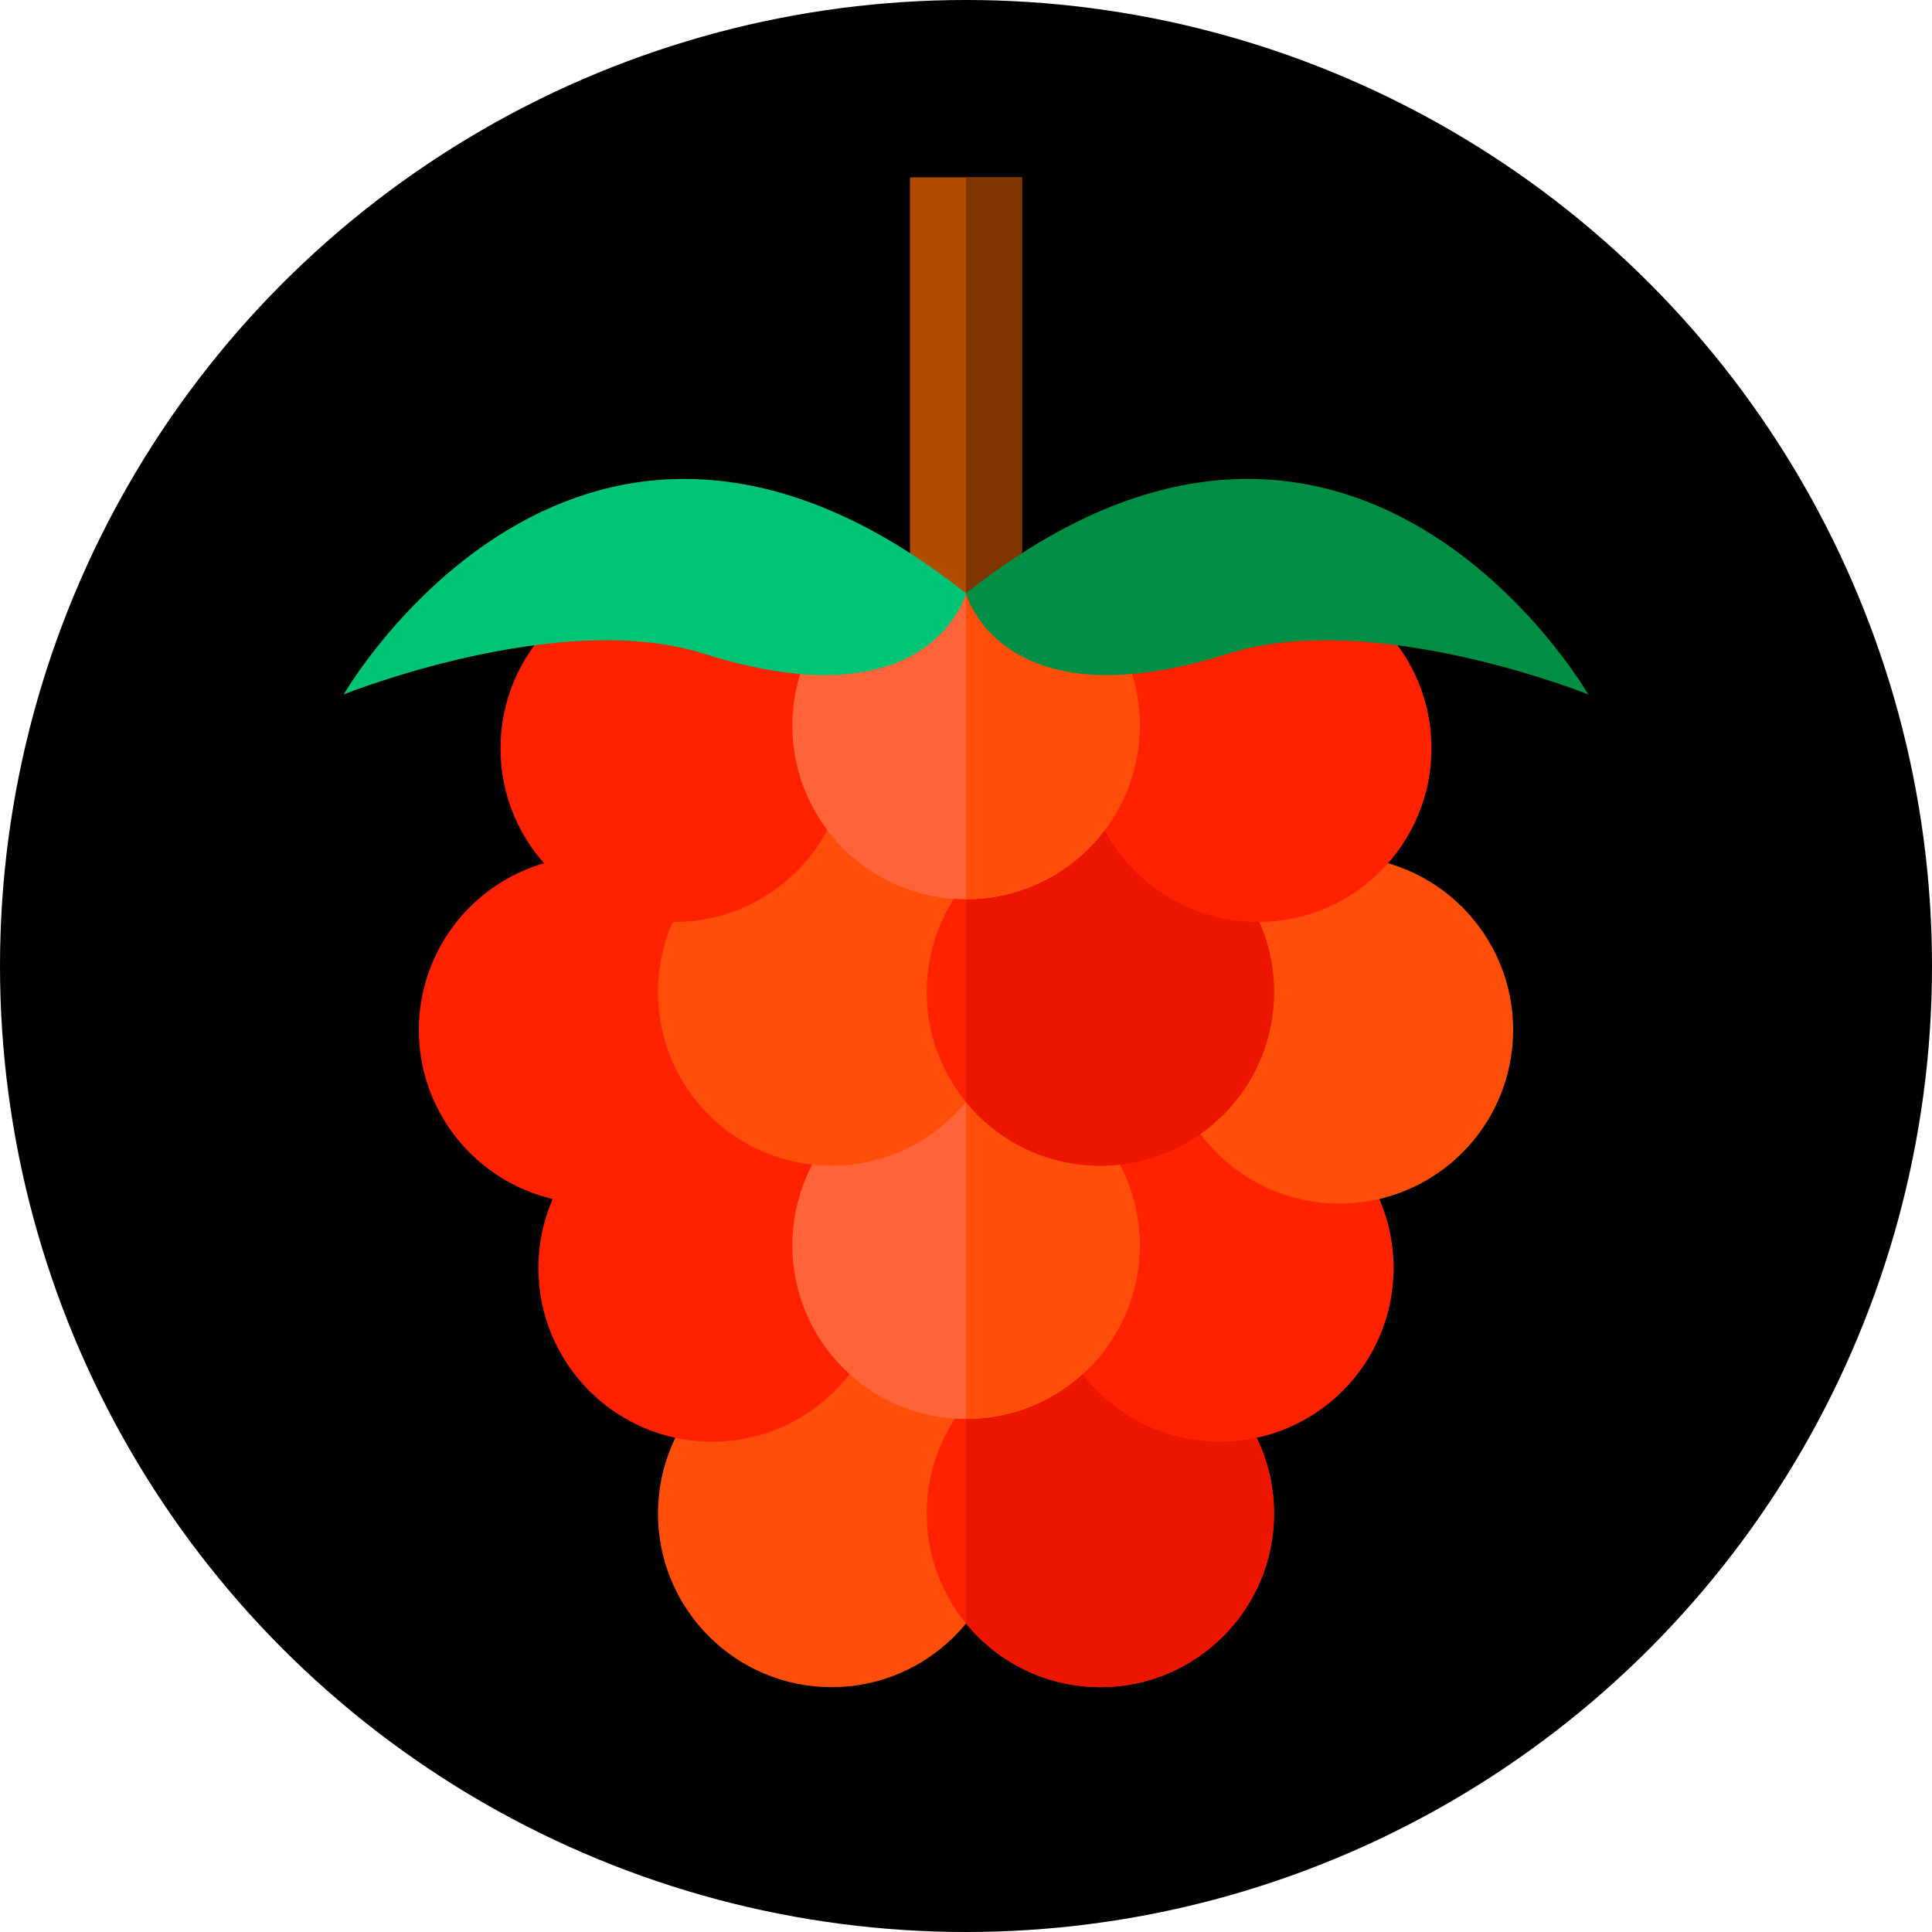 <svg width="512" height="512" viewBox="0 0 512 512" xmlns="http://www.w3.org/2000/svg">
  <g fill="none">
    <circle fill="#000000" cx="256" cy="256" r="256"/>
    <path d="M511.63 269.75L403.795 161.914c-11.472-12.127-28.483-25.886-50.344-31.899L270.838 47h-29.676v99.584C147.385 86.259 91.087 184.03 91.087 184.03l46.733 47.099c-15.829 7.275-26.823 23.26-26.823 41.822 0 12.502 4.991 23.832 13.085 32.121l19.991 19.768a45.97 45.97 0 00-1.39 11.204c0 12.805 5.236 24.379 13.678 32.718l19.797 19.614a45.99 45.99 0 00-1.789 12.72c0 13.71 6 26.013 15.513 34.444l76.325 76.239c132.081-5.181 238.457-110.414 245.423-242.029z" fill-opacity=".1" fill="#000"/>
    <circle fill="#FF4E0A" cx="220.39" cy="401.1" r="46.02"/>
    <circle fill="#FF2100" cx="291.61" cy="401.1" r="46.02"/>
    <path d="M337.636 401.1c0 25.414-20.606 46.02-46.02 46.02-14.354 0-27.172-6.576-35.616-16.869v-58.303c8.444-10.293 21.262-16.869 35.616-16.869.98 0 1.96.03 2.919.091 24.051 1.506 43.101 21.496 43.101 45.93z" fill="#EB1500"/>
    <g transform="translate(142 290)" fill="#FF2100">
      <circle cx="46.7" cy="46.05" r="46.02"/>
      <circle cx="181.3" cy="46.05" r="46.02"/>
    </g>
    <circle fill="#FF6339" cx="256" cy="330.02" r="46.02"/>
    <path d="M302.02 330.019c0 9.283-2.747 17.929-7.485 25.151-8.212 12.566-22.404 20.869-38.535 20.869v-92.04c17.697 0 33.06 9.99 40.757 24.636 3.364 6.384 5.263 13.667 5.263 21.384z" fill="#FF4E0A"/>
    <circle fill="#FF2100" cx="157.02" cy="272.95" r="46.02"/>
    <g transform="translate(174 216)" fill="#FF4E0A">
      <circle cx="46.39" cy="46.91" r="46.02"/>
      <circle cx="180.98" cy="56.95" r="46.02"/>
    </g>
    <circle fill="#FF2100" cx="291.61" cy="262.91" r="46.02"/>
    <path d="M337.636 262.908c0 23.677-17.879 43.182-40.879 45.727a45.47 45.47 0 01-5.141.293c-14.354 0-27.172-6.566-35.616-16.869v-58.303c8.444-10.303 21.262-16.869 35.616-16.869 1.081 0 2.151.04 3.212.111 23.919 1.648 42.808 21.577 42.808 45.91z" fill="#EB1500"/>
    <g transform="translate(132 152)" fill="#FF2100">
      <circle cx="46.66" cy="46.32" r="46.02"/>
      <circle cx="201.34" cy="46.32" r="46.02"/>
    </g>
    <circle fill="#FF6339" cx="256" cy="192.29" r="46.02"/>
    <path d="M302.02 192.293A45.776 45.776 0 01294.828 217c-8.162 12.808-22.505 21.313-38.828 21.313v-92.04c25.414 0 46.02 20.605 46.02 46.02z" fill="#FF4E0A"/>
    <path fill="#B04B00" d="M241.16 47h29.676v110.24H241.16z"/>
    <path fill="#803400" d="M256 47h14.837v110.24H256z"/>
    <path d="M256 157.235s9.159 35.078 69.546 15.981c38.343-12.126 95.367 10.815 95.367 10.815S358.646 75.883 256 157.235z" fill="#008D44"/>
    <path d="M256 157.235s-9.159 35.078-69.546 15.981c-38.343-12.126-95.367 10.815-95.367 10.815S153.354 75.883 256 157.235z" fill="#00C475"/>
  </g>
</svg>